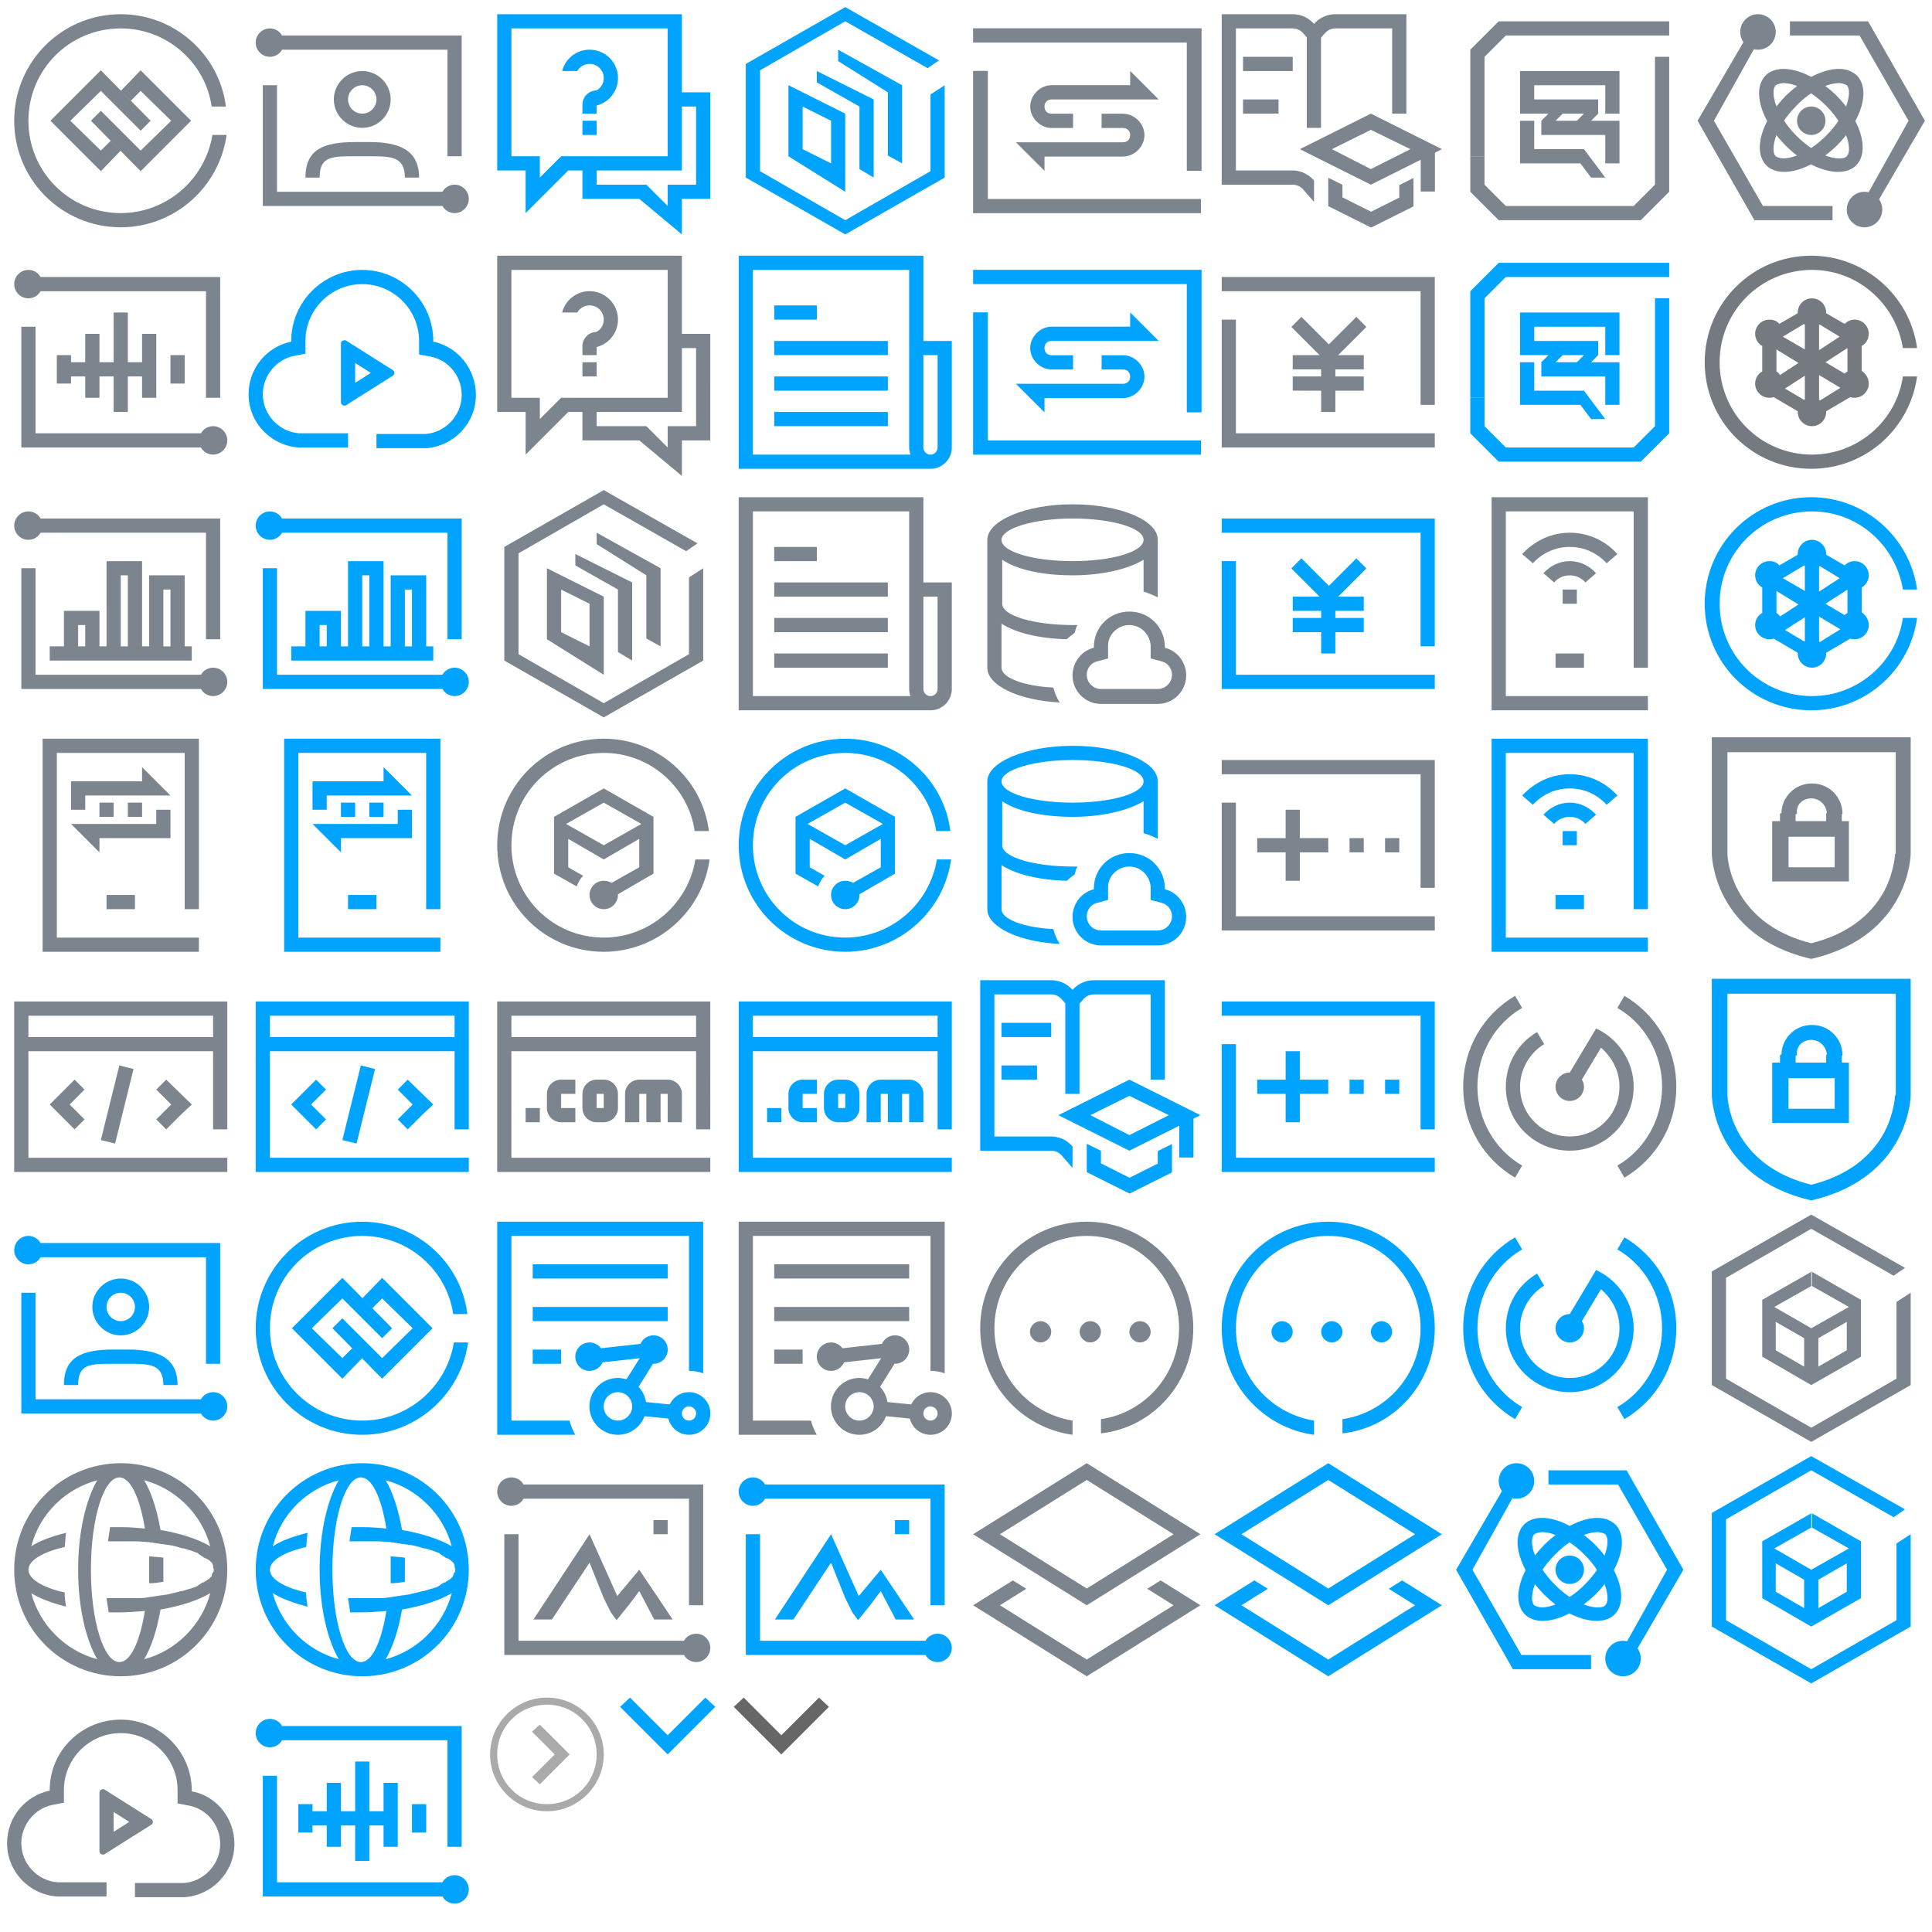 <svg width="272" height="272" viewBox="0 0 272 272" xmlns="http://www.w3.org/2000/svg" xmlns:xlink="http://www.w3.org/1999/xlink"><svg id="ai-m" viewBox="8 -13 34 34" width="34" height="34" x="34"><style>.aast0{fill:none}.aast1{fill:#7c848e}</style><path class="aast0" d="M-279.5-2217.5h-2v-2c0-4.4-3.6-8-8-8s-8 3.6-8 8v2h-2.1v4h.1v8h-.1v4h20v-16h.1zm-4 12h-12v-8h12v8zm0-12h-12 2v-2c0-2.2 1.8-4 4-4s4 1.8 4 4v2h2zm-32-22v30.5s.2 21.6 26 27.5c25.8-5.9 26-27.5 26-27.5v-30.5h-52zm48 30.4s-.1 4.6-2.8 9.7c-3.6 6.9-10.1 11.5-19.2 13.8-21.4-5.4-22-22.7-22-23.4v-26.5h44v26.4z"/><path class="aast1" d="M13.7-6H37V9h2V-8H13.7c-.3-.6-1-1-1.7-1-1.1 0-2 .9-2 2s.9 2 2 2c.7 0 1.4-.4 1.7-1zM17 12h2c0-3 1.7-3 5-3h2c3 0 5 0 5 3h2c0-4-3-5-7-5h-2c-4.4 0-7 1-7 5zM29 1c0-2.2-1.8-4-4-4s-4 1.8-4 4 1.8 4 4 4 4-1.8 4-4zm-6 0c0-1.1.9-2 2-2s2 .9 2 2-.9 2-2 2-2-.9-2-2zm15 12c-.7 0-1.4.4-1.7 1H13V-1h-2v17h25.3c.3.6 1 1 1.7 1 1.1 0 2-.9 2-2s-.9-2-2-2z"/></svg><svg id="ai-m-actived" viewBox="8 -13 34 34" width="34" height="34" y="170"><style>.abst0{fill:none}.abst1{fill:#00a4ff}</style><path class="abst0" d="M-279.5-2217.5h-2v-2c0-4.4-3.6-8-8-8s-8 3.6-8 8v2h-2.1v4h.1v8h-.1v4h20v-16h.1zm-4 12h-12v-8h12v8zm0-12h-12 2v-2c0-2.2 1.8-4 4-4s4 1.8 4 4v2h2zm-32-22v30.5s.2 21.6 26 27.5c25.8-5.9 26-27.5 26-27.5v-30.5h-52zm48 30.4s-.1 4.6-2.8 9.7c-3.6 6.9-10.1 11.5-19.2 13.8-21.4-5.4-22-22.7-22-23.4v-26.5h44v26.4z"/><path class="abst1" d="M17 12h2c0-3 1.7-3 5-3h2c3 0 5 0 5 3h2c0-4-3-5-7-5h-2c-4.4 0-7 1-7 5zM13.7-6H37V9h2V-8H13.7c-.3-.6-1-1-1.7-1-1.1 0-2 .9-2 2s.9 2 2 2c.7 0 1.4-.4 1.7-1zM29 1c0-2.2-1.8-4-4-4s-4 1.8-4 4 1.8 4 4 4 4-1.8 4-4zm-6 0c0-1.1.9-2 2-2s2 .9 2 2-.9 2-2 2-2-.9-2-2zm15 12c-.7 0-1.4.4-1.7 1H13V-1h-2v17h25.3c.3.6 1 1 1.7 1 1.1 0 2-.9 2-2s-.9-2-2-2z"/></svg><svg id="arrow-down" viewBox="-1 -1 16 10" width="16" height="10" x="102" y="238"><style>.acst0{fill-rule:evenodd;clip-rule:evenodd;fill:#666}</style><g id="acXMLID_2_"><g id="acXMLID_22_"><path id="acXMLID_23_" class="acst0" d="M12.3 0L7 5.3 1.7 0 .3 1.3 7 8l6.7-6.7z"/></g></g></svg><svg width="16" height="10" viewBox="-1 -1 16 10" id="arrow-down-#00a4ff" x="86" y="238"><style>.adst0{fill-rule:evenodd;clip-rule:evenodd;fill:#00a4ff}</style><path class="adst0" d="M12.3 0L7 5.3 1.7 0 .3 1.3 7 8l6.7-6.7z"/></svg><svg version="undefined" width="34" height="34" viewBox="-1 -1 34 34" id="ask-#00a4ff" x="68"><defs><style>.cls-1{fill:#00a4ff}.aecls-2{opacity:0}.aecls-3{fill:#00a4ff}.aecls-4{stroke:#979797}.aecls-4,.aecls-5{fill:#00a4ff}.aecls-6{mask:url(#mask)}</style></defs><g class="aecls-2"><path class="aecls-3" d="M0 0h32v32H0z"/><path class="aecls-4" d="M.5.5h31v31H.5z"/></g><path class="aecls-5" d="M1 1v22h4v6l6-6h2v4h8l6 5v-5h4V12h-4V1zm2 2h22v18H10l-3 3v-3H3zm12 20h12v-9h2v11h-4v3l-3-3h-7z"/><path class="aecls-5" d="M17.889 9.041A3.993 3.993 0 0 0 10.142 9h2.136a1.994 1.994 0 1 1 2.922 2.59.938.938 0 0 1-.438.166h-.036A2 2 0 0 0 13 13.741V15h2v-1.142a4 4 0 0 0 2.889-4.817"/><path class="aecls-6 aecls-5" d="M13 18h2v-2h-2v2z"/></svg><svg version="undefined" width="34" height="34" viewBox="-1 -1 34 34" id="ask-#7C848E" x="68" y="34"><defs><style>.cls-1{fill:#7c848e}.afcls-2{opacity:0}.afcls-3{fill:#7c848e}.afcls-4{stroke:#979797}.afcls-4,.afcls-5{fill:#7c848e}.afcls-6{mask:url(#mask)}</style></defs><g class="afcls-2"><path class="afcls-3" d="M0 0h32v32H0z"/><path class="afcls-4" d="M.5.5h31v31H.5z"/></g><path class="afcls-5" d="M1 1v22h4v6l6-6h2v4h8l6 5v-5h4V12h-4V1zm2 2h22v18H10l-3 3v-3H3zm12 20h12v-9h2v11h-4v3l-3-3h-7z"/><path class="afcls-5" d="M17.889 9.041A3.993 3.993 0 0 0 10.142 9h2.136a1.994 1.994 0 1 1 2.922 2.59.938.938 0 0 1-.438.166h-.036A2 2 0 0 0 13 13.741V15h2v-1.142a4 4 0 0 0 2.889-4.817"/><path class="afcls-6 afcls-5" d="M13 18h2v-2h-2v2z"/></svg><svg id="big-data-m" viewBox="-1 -1 34 34" width="34" height="34" y="68"><style>.agst0{fill:none}.agst1{fill-rule:evenodd;clip-rule:evenodd;fill:#7c848e}</style><path class="agst0" d="M-288.5-2205.5h-2v-2c0-4.4-3.6-8-8-8s-8 3.6-8 8v2h-2.1v4h.1v8h-.1v4h20v-16zm-4 12h-12v-8h12v8zm0-12h-12 2v-2c0-2.2 1.8-4 4-4s4 1.8 4 4v2h2zm-32-22v30.5s.2 21.6 26 27.5c25.8-5.9 26-27.5 26-27.5v-30.5h-52zm48 30.4s-.1 4.6-2.8 9.7c-3.6 6.9-10.1 11.5-19.2 13.8-21.4-5.4-22-22.7-22-23.4v-26.5h44v26.4z"/><g id="agXMLID_18_"><g id="agXMLID_94_"><path id="agXMLID_95_" class="agst1" d="M4.7 6H28v15h2V4H4.7c-.3-.6-1-1-1.7-1-1.1 0-2 .9-2 2s.9 2 2 2c.7 0 1.4-.4 1.7-1zM29 25c-.7 0-1.4.4-1.7 1H4V11H2v17h25.3c.3.6 1 1 1.7 1 1.1 0 2-.9 2-2s-.9-2-2-2zm-16-1h13v-2h-1V12h-5v10h-1V10h-5v12h-1v-5H8v5H6v2h7zm9-10h1v8h-1v-8zm-6-2h1v10h-1V12zm-6 10v-3h1v3h-1z"/></g></g></svg><svg id="big-data-m-actived" viewBox="-1 -1 34 34" width="34" height="34" x="34" y="68"><style>.ahst0{fill:none}.ahst1{fill-rule:evenodd;clip-rule:evenodd;fill:#00a4ff}</style><path class="ahst0" d="M-288.5-2205.5h-2v-2c0-4.4-3.6-8-8-8s-8 3.6-8 8v2h-2.1v4h.1v8h-.1v4h20v-16zm-4 12h-12v-8h12v8zm0-12h-12 2v-2c0-2.2 1.8-4 4-4s4 1.8 4 4v2h2zm-32-22v30.5s.2 21.6 26 27.5c25.8-5.9 26-27.5 26-27.5v-30.5h-52zm48 30.4s-.1 4.6-2.8 9.7c-3.6 6.9-10.1 11.5-19.2 13.8-21.4-5.4-22-22.7-22-23.4v-26.5h44v26.4z"/><g id="ahXMLID_18_"><g id="ahXMLID_95_"><path id="ahXMLID_96_" class="ahst1" d="M13 24h13v-2h-1V12h-5v10h-1V10h-5v12h-1v-5H8v5H6v2h7zm9-10h1v8h-1v-8zm-6-2h1v10h-1V12zm-6 10v-3h1v3h-1zM4.7 6H28v15h2V4H4.7c-.3-.6-1-1-1.7-1-1.1 0-2 .9-2 2s.9 2 2 2c.7 0 1.4-.4 1.7-1zM29 25c-.7 0-1.4.4-1.7 1H4V11H2v17h25.3c.3.6 1 1 1.7 1 1.1 0 2-.9 2-2s-.9-2-2-2z"/></g></g></svg><svg id="cdn-m" viewBox="8 -13 34 34" width="34" height="34" x="68" y="68"><style>.aist0{fill:#7c848e}</style><path class="aist0" d="M37 .3v10.8L25 18l-12-6.9V-3.1L25-10l11.6 6.6 1.6-1.1L25-12 11-4v16l14 8 14-8V-1L37 .3zM29 12V1l-8-4v1.6L27 2v8.8l2 1.2zM17 9l8 5V3l-8-4V9zm2-7l4 2v6l-4-2V2zm14 8V-1l-9-5v1.6L31 0v8.9l2 1.1z"/></svg><svg id="cdn-m-actived" viewBox="8 -13 34 34" width="34" height="34" x="102"><style>.ajst0{fill:#00a4ff}</style><path class="ajst0" d="M37 .3v10.8L25 18l-12-6.9V-3.1L25-10l11.6 6.6 1.6-1.1L25-12 11-4v16l14 8 14-8V-1L37 .3zM33 10V-1l-9-5v1.6L31 0v8.9l2 1.1zm-4 2V1l-8-4v1.6L27 2v8.8l2 1.2zM17 9l8 5V3l-8-4V9zm2-7l4 2v6l-4-2V2z"/></svg><svg version="undefined" width="34" height="34" viewBox="-1 -1 34 34" id="column-#00a4ff" x="102" y="34"><defs><style>.cls-1{fill:#00a4ff}.akcls-2{opacity:0}.akcls-3{fill:#00a4ff}.akcls-4{stroke:#979797}.akcls-4,.akcls-5{fill:#00a4ff}.akcls-6{mask:url(#mask)}</style></defs><g class="akcls-2"><path class="akcls-3" d="M0 0h32v32H0z"/><path class="akcls-4" d="M.5.5h31v31H.5z"/></g><path class="akcls-5" d="M29 28a1 1 0 0 1-2 0V15h2zm-4 1H3V3h22v25a2.962 2.962 0 0 0 .184 1zm2-16V1H1v30h27a3 3 0 0 0 3-3V13z"/><path class="akcls-6 akcls-5" d="M6 10h6V8H6v2zM6 15h16v-2H6v2zM6 20h16v-2H6v2zM6 25h16v-2H6v2z"/></svg><svg version="undefined" width="34" height="34" viewBox="-1 -1 34 34" id="column-#7C848E" x="102" y="68"><defs><style>.cls-1{fill:#7c848e}.alcls-2{opacity:0}.alcls-3{fill:#7c848e}.alcls-4{stroke:#979797}.alcls-4,.alcls-5{fill:#7c848e}.alcls-6{mask:url(#mask)}</style></defs><g class="alcls-2"><path class="alcls-3" d="M0 0h32v32H0z"/><path class="alcls-4" d="M.5.5h31v31H.5z"/></g><path class="alcls-5" d="M29 28a1 1 0 0 1-2 0V15h2zm-4 1H3V3h22v25a2.962 2.962 0 0 0 .184 1zm2-16V1H1v30h27a3 3 0 0 0 3-3V13z"/><path class="alcls-6 alcls-5" d="M6 10h6V8H6v2zM6 15h16v-2H6v2zM6 20h16v-2H6v2zM6 25h16v-2H6v2z"/></svg><svg id="communicate-m" viewBox="8 -13 34 34" width="34" height="34" y="102"><style>.amst0{fill:none}.amst1{fill:#7c848e}</style><path class="amst0" d="M-279.5-2217.5h-2v-2c0-4.4-3.6-8-8-8s-8 3.6-8 8v2h-2.1v4h.1v8h-.1v4h20v-16h.1zm-4 12h-12v-8h12v8zm0-12h-12 2v-2c0-2.2 1.8-4 4-4s4 1.8 4 4v2h2zm-32-22v30.5s.2 21.6 26 27.5c25.8-5.9 26-27.5 26-27.5v-30.5h-52zm48 30.4s-.1 4.6-2.8 9.7c-3.6 6.9-10.1 11.5-19.2 13.8-21.4-5.4-22-22.7-22-23.4v-26.5h44v26.4z"/><path class="amst1" d="M27 13v-2h-4v2h4zm9 0v-24H14v30h22v-2H16V-9h18v22h2zM32-1h-2v2H18l4 4V3h10v-4zM22-2v2h2v-2h-2zm4 0v2h2v-2h-2zm2-5v2H18v4h2v-2h12l-4-4z"/></svg><svg id="communicate-m-actived" viewBox="8 -13 34 34" width="34" height="34" x="34" y="102"><style>.anst0{fill:none}.anst1{fill:#00a4ff}</style><path class="anst0" d="M-279.5-2217.5h-2v-2c0-4.4-3.6-8-8-8s-8 3.6-8 8v2h-2.1v4h.1v8h-.1v4h20v-16h.1zm-4 12h-12v-8h12v8zm0-12h-12 2v-2c0-2.2 1.8-4 4-4s4 1.8 4 4v2h2zm-32-22v30.5s.2 21.6 26 27.5c25.8-5.9 26-27.5 26-27.5v-30.5h-52zm48 30.4s-.1 4.6-2.8 9.7c-3.6 6.9-10.1 11.5-19.2 13.8-21.4-5.4-22-22.7-22-23.4v-26.5h44v26.4z"/><path class="anst1" d="M27 13v-2h-4v2h4zm9 0v-24H14v30h22v-2H16V-9h18v22h2zM28-7v2H18v4h2v-2h12l-4-4zm4 6h-2v2H18l4 4V3h10v-4zm-6-1v2h2v-2h-2zm-4 0v2h2v-2h-2z"/></svg><svg id="compute-m" viewBox="-1 -1 34 34" width="34" height="34" x="68" y="102"><style>.aost0{fill-rule:evenodd;clip-rule:evenodd;fill:#7c848e}</style><g id="aoXMLID_34_"><g id="aoXMLID_48_"><path id="aoXMLID_50_" class="aost0" d="M16 29C8.8 29 3 23.2 3 16S8.8 3 16 3c6.5 0 11.9 4.8 12.8 11h2C29.9 6.7 23.6 1 16 1 7.7 1 1 7.7 1 16s6.7 15 15 15c7.6 0 13.9-5.7 14.9-13h-2c-1 6.2-6.4 11-12.9 11zm7-15v-2l-7-4v2l5.3 3-5.3 3v2l5-2.9v4l-3.9 2.2c-.3-.2-.7-.3-1.1-.3-1.1 0-2 .9-2 2s.9 2 2 2 2-.9 2-2v-.1l5-2.9v-6zm-7 4v-2l-5.3-3 5.3-3V8l-7 4v8l3.2 1.8c.2-.6.5-1.1.9-1.5L11 19.1v-4l5 2.9z"/></g></g></svg><svg id="compute-m-actived" viewBox="-1 -1 34 34" width="34" height="34" x="102" y="102"><style>.apst0{fill-rule:evenodd;clip-rule:evenodd;fill:#00a4ff}</style><g id="apXMLID_34_"><g id="apXMLID_48_"><path id="apXMLID_50_" class="apst0" d="M16 29C8.8 29 3 23.2 3 16S8.8 3 16 3c6.5 0 11.9 4.8 12.8 11h2C29.9 6.7 23.6 1 16 1 7.7 1 1 7.7 1 16s6.7 15 15 15c7.6 0 13.9-5.7 14.9-13h-2c-1 6.2-6.4 11-12.9 11zm0-11v-2l-5.3-3 5.3-3V8l-7 4v8l3.2 1.8c.2-.6.5-1.1.9-1.5L11 19.1v-4l5 2.9zm7-4v-2l-7-4v2l5.3 3-5.3 3v2l5-2.9v4l-3.9 2.2c-.3-.2-.7-.3-1.1-.3-1.1 0-2 .9-2 2s.9 2 2 2 2-.9 2-2v-.1l5-2.9v-6z"/></g></g></svg><svg width="34" height="34" viewBox="-1 -1 34 34" id="data-process-m" x="136"><path fill="#7C848E" d="M0 2.984v2.01h30.086v18.059h2.078V2.984H0zM2.078 8.98H0v20.035h32.082v-2H2.078V8.98zm8.978 4.021h15.077L22.111 8.98v2.01H11.056c-1.608 0-3.016 1.407-3.016 3.015s1.408 3.016 3.016 3.016h3.015v-2.01h-3.015c-.603 0-1.005-.403-1.005-1.005s.403-1.005 1.005-1.005zm-1.005 10.052v-2.012h11.057c1.607 0 3.016-1.406 3.016-3.016 0-1.607-1.408-3.014-3.016-3.014h-3.016v2.01h3.016c.602 0 1.004.402 1.004 1.004 0 .604-.402 1.006-1.004 1.006H6.031l4.02 4.022z"/></svg><svg width="34" height="34" viewBox="-1 -1 34 34" id="data-process-m-actived" x="136" y="34"><path fill="#00A4FF" d="M0 2.984v2.01h30.086v18.059h2.078V2.984H0zM2.078 8.98H0v20.035h32.082v-2H2.078V8.98zm8.978 4.021h15.077L22.111 8.98v2.01H11.056c-1.608 0-3.016 1.407-3.016 3.015s1.408 3.016 3.016 3.016h3.015v-2.01h-3.015c-.603 0-1.005-.403-1.005-1.005s.403-1.005 1.005-1.005zm-1.005 10.052v-2.012h11.057c1.607 0 3.016-1.406 3.016-3.016 0-1.607-1.408-3.014-3.016-3.014h-3.016v2.01h3.016c.602 0 1.004.402 1.004 1.004 0 .604-.402 1.006-1.004 1.006H6.031l4.02 4.022z"/></svg><svg id="database-m" viewBox="-1 -1 34 34" width="34" height="34" x="136" y="68"><style>.asst0{fill:#7c848e}</style><g id="asXMLID_2_"><g id="asXMLID_71_"><path id="asXMLID_72_" class="asst0" d="M13.2 21c.3-.3.7-.6 1.1-.9.1-.4.2-.8.4-1.1h-.6c-5.5 0-10-1.3-10-3V9.8c2 1.4 5.7 2.2 9.9 2.2s7.9-.9 10-2.2v4.5c.7.2 1.4.5 2 .8V7c0-2.8-5.4-5-12-5S2 4.3 2 7v18c0 2.5 4.4 4.6 10.2 4.9-.4-.6-.7-1.3-.9-2.1C7.1 27.6 4 26.4 4 25v-6.2c2 1.3 5.3 2.1 9.2 2.2zM14 4c5.5 0 10 1.3 10 3s-4.5 3-10 3S4 8.7 4 7c0-1.6 4.5-3 10-3zm13 18.2v-.1c0-2.8-2.2-5-5-5s-5 2.2-5 5v.1c-1.7.4-3 2-3 3.9 0 2.2 1.8 4 4 4h8c2.2 0 4-1.8 4-4 0-1.9-1.3-3.5-3-3.9zM26 28h-8c-1.1 0-2-.9-2-2 0-.9.6-1.7 1.5-1.9l1.5-.4v-1.8c0-1.6 1.4-2.9 3-2.9s2.9 1.3 3 2.9v1.8l1.5.4c.9.2 1.5 1 1.5 1.9 0 1.1-.9 2-2 2z"/></g></g></svg><svg id="database-m-actived" viewBox="-1 -1 34 34" width="34" height="34" x="136" y="102"><style>.atst0{fill:#00a4ff}</style><g id="atXMLID_2_"><g id="atXMLID_71_"><path id="atXMLID_72_" class="atst0" d="M13.2 21c.3-.3.7-.6 1.1-.9.1-.4.2-.8.4-1.1h-.6c-5.5 0-10-1.3-10-3V9.8c2 1.4 5.7 2.2 9.9 2.2s7.9-.9 10-2.2v4.5c.7.2 1.4.5 2 .8V7c0-2.8-5.4-5-12-5S2 4.3 2 7v18c0 2.5 4.4 4.6 10.2 4.9-.4-.6-.7-1.3-.9-2.1C7.1 27.6 4 26.4 4 25v-6.2c2 1.3 5.3 2.1 9.2 2.2zM14 4c5.5 0 10 1.3 10 3s-4.5 3-10 3S4 8.7 4 7c0-1.6 4.5-3 10-3zm13 18.2v-.1c0-2.8-2.2-5-5-5s-5 2.2-5 5v.1c-1.7.4-3 2-3 3.9 0 2.2 1.8 4 4 4h8c2.2 0 4-1.8 4-4 0-1.9-1.3-3.5-3-3.9zM26 28h-8c-1.1 0-2-.9-2-2 0-.9.6-1.7 1.5-1.9l1.5-.4v-1.8c0-1.6 1.4-2.9 3-2.9s2.9 1.3 3 2.9v1.8l1.5.4c.9.2 1.5 1 1.5 1.9 0 1.1-.9 2-2 2z"/></g></g></svg><svg id="developer-m" viewBox="8 -13 34 34" width="34" height="34" y="136"><style>.aust0{fill:none}.aust1{fill:#7c848e}</style><path class="aust0" d="M-270.5-2229.5h-2v-2c0-4.4-3.6-8-8-8s-8 3.6-8 8v2h-2.1v4h.1v8h-.1v4h20v-16h.1zm-4 12h-12v-8h12v8zm0-12h-12 2v-2c0-2.2 1.8-4 4-4s4 1.8 4 4v2h2zm-32-22v30.5s.2 21.6 26 27.5c25.8-5.9 26-27.5 26-27.5v-30.5h-52zm48 30.4s-.1 4.6-2.8 9.7c-3.6 6.9-10.1 11.5-19.2 13.8-21.4-5.4-22-22.7-22-23.4v-26.5h44v26.4z"/><path class="aust1" d="M40 10V-8H10v24h30v-2H12V-1h26v11h2zM12-3v-3h26v3H12zm12.2 15l2.6-10.5-2-.5-2.6 10.5 2 .5zm-5.7-9L15 6.5l3.5 3.5 1.4-1.4-2.1-2.1 2.1-2.1L18.5 3zm12.9 7l2.1-2.1L35 6.5 31.4 3 30 4.4l2.1 2.1L30 8.6l1.4 1.4z"/></svg><svg id="developer-m-actived" viewBox="8 -13 34 34" width="34" height="34" x="34" y="136"><style>.avst0{fill:none}.avst1{fill:#00a4ff}</style><path class="avst0" d="M-270.5-2229.5h-2v-2c0-4.4-3.6-8-8-8s-8 3.6-8 8v2h-2.1v4h.1v8h-.1v4h20v-16h.1zm-4 12h-12v-8h12v8zm0-12h-12 2v-2c0-2.2 1.8-4 4-4s4 1.8 4 4v2h2zm-32-22v30.5s.2 21.6 26 27.5c25.8-5.9 26-27.5 26-27.5v-30.5h-52zm48 30.4s-.1 4.6-2.8 9.7c-3.6 6.9-10.1 11.5-19.2 13.8-21.4-5.4-22-22.7-22-23.4v-26.5h44v26.4z"/><path class="avst1" d="M40 10V-8H10v24h30v-2H12V-1h26v11h2zM12-3v-3h26v3H12zm12.2 15l2.6-10.5-2-.5-2.6 10.5 2 .5zm-5.7-9L15 6.5l3.5 3.5 1.4-1.4-2.1-2.1 2.1-2.1L18.5 3zm12.9 7l2.1-2.1L35 6.5 31.4 3 30 4.4l2.1 2.1L30 8.6l1.4 1.4z"/></svg><svg id="domain-m" viewBox="-1 -1 34 34" width="34" height="34" x="68" y="136"><style>.awst0{fill:none}.awst1{fill-rule:evenodd;clip-rule:evenodd;fill:#7c848e}</style><path class="awst0" d="M-288.5-2205.5h-2v-2c0-4.4-3.6-8-8-8s-8 3.6-8 8v2h-2.1v4h.1v8h-.1v4h20v-16zm-4 12h-12v-8h12v8zm0-12h-12 2v-2c0-2.2 1.8-4 4-4s4 1.8 4 4v2h2zm-32-22v30.5s.2 21.6 26 27.5c25.8-5.9 26-27.5 26-27.5v-30.5h-52zm48 30.4s-.1 4.6-2.8 9.7c-3.6 6.9-10.1 11.5-19.2 13.8-21.4-5.4-22-22.7-22-23.4v-26.5h44v26.4z"/><g id="awXMLID_26_"><g id="awXMLID_135_"><path id="awXMLID_136_" class="awst1" d="M21 15c-1.1 0-2 .9-2 2v4h2v-6zm6 6v-4c0-1.1-.9-2-2-2h-4v2h1v4h2v-4h1v4h2zm4 1V4H1v24h30v-2H3V11h26v11h2zM3 9V6h26v3H3zm12 8h1v-2h-1c-1.1 0-2 .9-2 2v2c0 1.1.9 2 2 2h1v-2h-1v-2zm3 2v-2c0-1.1-.9-2-2-2v6c1.1 0 2-.9 2-2zm-8-2v-2c-1.1 0-2 .9-2 2v2c0 1.1.9 2 2 2v-4zm2 4v-2h-2v2h2zm-5 0v-2H5v2h2zm5-6h-2v2h2v-2z"/></g></g></svg><svg id="domain-m-actived" viewBox="-1 -1 34 34" width="34" height="34" x="102" y="136"><style>.axst0{fill:none}.axst1{fill-rule:evenodd;clip-rule:evenodd;fill:#00a4ff}</style><path class="axst0" d="M-288.5-2205.5h-2v-2c0-4.4-3.6-8-8-8s-8 3.6-8 8v2h-2.1v4h.1v8h-.1v4h20v-16zm-4 12h-12v-8h12v8zm0-12h-12 2v-2c0-2.2 1.8-4 4-4s4 1.8 4 4v2h2zm-32-22v30.5s.2 21.6 26 27.5c25.8-5.9 26-27.5 26-27.5v-30.5h-52zm48 30.4s-.1 4.6-2.8 9.7c-3.6 6.9-10.1 11.5-19.2 13.8-21.4-5.4-22-22.7-22-23.4v-26.5h44v26.4z"/><g id="axXMLID_26_"><g id="axXMLID_141_"><path id="axXMLID_142_" class="axst1" d="M27 21v-4c0-1.1-.9-2-2-2h-4v2h1v4h2v-4h1v4h2zm-6-6c-1.1 0-2 .9-2 2v4h2v-6zm10 7V4H1v24h30v-2H3V11h26v11h2zM3 9V6h26v3H3zm9 12v-2h-2v2h2zm-5 0v-2H5v2h2zm5-6h-2v2h2v-2zm6 4v-2c0-1.1-.9-2-2-2h-1c-1.1 0-2 .9-2 2v2c0 1.1.9 2 2 2h1c1.1 0 2-.9 2-2zm-3 0v-2h1v2h-1zm-5-2v-2c-1.1 0-2 .9-2 2v2c0 1.1.9 2 2 2v-4z"/></g></g></svg><svg version="undefined" width="34" height="34" viewBox="-1 -1 34 34" id="edu-#00a4ff" x="136" y="136"><path d="M17 1a4 4 0 0 0-3 1.37A4 4 0 0 0 11 1H1v24h10a2 2 0 0 1 1.48.69L14 27.42v-3A4 4 0 0 0 11 23H3V3h8a2 2 0 0 1 1.48.69l.5.57V17h2V4.3l.5-.57A2 2 0 0 1 17 3h8v12h2V1zm-6 6H4v2h7zm-7 8h5v-2H4z" fill="#00a4ff"/><g fill="#00a4ff"><path d="M22 17.28L27.56 20 22 22.81 16.51 20 22 17.28M22 15l-10 5 10 5 10-5-10-5z"/><path d="M29.02 20h2v5.96h-2zM26 25.06v1.76l-3.97 1.99L18 26.79v-1.77l-1.97-.98-.03.02v3.96l6.03 3.02L28 28.06v-4l-2 1z"/></g></svg><svg version="undefined" width="34" height="34" viewBox="-1 -1 34 34" id="edu-#7C848E" x="170"><path d="M17 1a4 4 0 0 0-3 1.37A4 4 0 0 0 11 1H1v24h10a2 2 0 0 1 1.48.69L14 27.42v-3A4 4 0 0 0 11 23H3V3h8a2 2 0 0 1 1.48.69l.5.57V17h2V4.3l.5-.57A2 2 0 0 1 17 3h8v12h2V1zm-6 6H4v2h7zm-7 8h5v-2H4z" fill="#7c848e"/><g fill="#7c848e"><path d="M22 17.28L27.56 20 22 22.81 16.51 20 22 17.28M22 15l-10 5 10 5 10-5-10-5z"/><path d="M29.02 20h2v5.96h-2zM26 25.06v1.76l-3.97 1.99L18 26.79v-1.77l-1.97-.98-.03.02v3.96l6.03 3.02L28 28.06v-4l-2 1z"/></g></svg><svg id="financial-service-m" width="34" height="34" viewBox="-1 -1 34 34" x="170" y="34"><style>.bast0{fill:#7c848e}</style><g id="baXMLID_11_"><g id="baXMLID_58_"><path class="bast0" d="M1 4v2h28v16h2V4z" id="baXMLID_13_"/></g><g id="baXMLID_56_"><path class="bast0" d="M3 10H1v18h30v-2H3z" id="baXMLID_12_"/></g></g><g id="baXMLID_1_"><g id="baXMLID_15_"><g id="baXMLID_18_"><g id="baXMLID_21_"><path id="baXMLID_7_" transform="rotate(45.001 13.9 12.705)" class="bast0" d="M10.522 11.706h6.753v2h-6.753z"/></g><g id="baXMLID_20_"><path id="baXMLID_6_" transform="rotate(45.001 18.274 12.705)" class="bast0" d="M17.274 9.329h2v6.753h-2z"/></g></g></g><g id="baXMLID_14_"><path id="baXMLID_5_" class="bast0" d="M11 15h10v2H11z"/></g><g id="baXMLID_23_"><path id="baXMLID_4_" class="bast0" d="M11 18h10v2H11z"/></g><g id="baXMLID_24_"><path id="baXMLID_3_" class="bast0" d="M15 15h2v8h-2z"/></g></g></svg><svg id="financial-service-m-actived" width="34" height="34" viewBox="-8 8 34 34" x="170" y="68"><style>.bbst0{fill:#00a4ff}</style><g id="bbXMLID_11_"><g id="bbXMLID_58_"><path class="bbst0" d="M-6 13v2h28v16h2V13z" id="bbXMLID_13_"/></g><g id="bbXMLID_56_"><path class="bbst0" d="M-4 19h-2v18h30v-2H-4z" id="bbXMLID_12_"/></g></g><g id="bbXMLID_1_"><g id="bbXMLID_15_"><g id="bbXMLID_18_"><g id="bbXMLID_21_"><path id="bbXMLID_7_" transform="rotate(-134.999 6.898 21.705)" class="bbst0" d="M3.522 20.705h6.753v2H3.522z"/></g><g id="bbXMLID_20_"><path id="bbXMLID_6_" transform="rotate(-134.999 11.274 21.706)" class="bbst0" d="M10.274 18.329h2v6.753h-2z"/></g></g></g><g id="bbXMLID_14_"><path id="bbXMLID_5_" class="bbst0" d="M4 24h10v2H4z"/></g><g id="bbXMLID_23_"><path id="bbXMLID_4_" class="bbst0" d="M4 27h10v2H4z"/></g><g id="bbXMLID_24_"><path id="bbXMLID_3_" class="bbst0" d="M8 24h2v8H8z"/></g></g></svg><svg id="game-m" viewBox="8 -13 34 34" width="34" height="34" x="170" y="102"><style>.bcst0{fill:none}.bcst1{fill:#7c848e}</style><path class="bcst0" d="M-279.5-2217.5h-2v-2c0-4.4-3.6-8-8-8s-8 3.6-8 8v2h-2.1v4h.1v8h-.1v4h20v-16h.1zm-4 12h-12v-8h12v8zm0-12h-12 2v-2c0-2.2 1.8-4 4-4s4 1.8 4 4v2h2zm-32-22v30.5s.2 21.6 26 27.5c25.8-5.9 26-27.5 26-27.5v-30.5h-52zm48 30.4s-.1 4.6-2.8 9.7c-3.6 6.9-10.1 11.5-19.2 13.8-21.4-5.4-22-22.7-22-23.4v-26.5h44v26.4z"/><path class="bcst1" d="M12-2h-2v18h30v-2H12V-2zm-2-6v2h28v16h2V-8H10zm9 7v4h-4v2h4v4h2V5h4V3h-4v-4h-2zm9 4v2h2V3h-2zm5 0v2h2V3h-2z"/></svg><svg id="game-m-actived" viewBox="8 -13 34 34" width="34" height="34" x="170" y="136"><style>.bdst0{fill:none}.bdst1{fill:#00a4ff}</style><path class="bdst0" d="M-279.5-2217.5h-2v-2c0-4.4-3.6-8-8-8s-8 3.6-8 8v2h-2.1v4h.1v8h-.1v4h20v-16h.1zm-4 12h-12v-8h12v8zm0-12h-12 2v-2c0-2.2 1.8-4 4-4s4 1.8 4 4v2h2zm-32-22v30.5s.2 21.6 26 27.5c25.8-5.9 26-27.5 26-27.5v-30.5h-52zm48 30.4s-.1 4.6-2.8 9.7c-3.6 6.9-10.1 11.5-19.2 13.8-21.4-5.4-22-22.7-22-23.4v-26.5h44v26.4z"/><path class="bdst1" d="M12-2h-2v18h30v-2H12V-2zm-2-6v2h28v16h2V-8H10zM28 3v2h2V3h-2zm5 0v2h2V3h-2zM19-1v4h-4v2h4v4h2V5h4V3h-4v-4h-2z"/></svg><svg id="iot-hub-m" width="34" height="34" viewBox="-1 -1 34 34"><style>.best0{fill:#7c848e}</style><g id="beXMLID_36_"><path id="beXMLID_39_" class="best0" d="M16 29C8.8 29 3 23.2 3 16S8.8 3 16 3c6.5 0 11.9 4.8 12.8 11h2C29.9 6.7 23.6 1 16 1 7.7 1 1 7.7 1 16s6.7 15 15 15c7.6 0 13.9-5.7 14.9-13h-2c-1 6.2-6.4 11-12.9 11z"/><path class="best0" d="M13.2 20.2L8.9 16l4.3-4.2 5.6 5.6 1.4-1.4-7-7.1L6.1 16l7.1 7.1 2.8-2.9-1.4-1.4z"/><path class="best0" d="M18.8 11.8l4.3 4.2-4.3 4.2-5.6-5.6-1.4 1.4 7 7.1 7.1-7.1-7.1-7.1-2.8 2.9 1.4 1.4z"/></g></svg><svg id="iot-hub-m-actived" width="34" height="34" viewBox="-1 -1 34 34" x="34" y="170"><style>.bfst0{fill:#00a4ff}</style><g id="bfXMLID_36_"><path id="bfXMLID_39_" class="bfst0" d="M16 29C8.8 29 3 23.2 3 16S8.8 3 16 3c6.5 0 11.9 4.8 12.8 11h2C29.9 6.7 23.6 1 16 1 7.7 1 1 7.7 1 16s6.7 15 15 15c7.6 0 13.9-5.7 14.9-13h-2c-1 6.2-6.4 11-12.9 11z"/><path class="bfst0" d="M13.2 20.2L8.9 16l4.3-4.2 5.6 5.6 1.4-1.4-7-7.1L6.1 16l7.1 7.1 2.8-2.9-1.4-1.4z"/><path class="bfst0" d="M18.8 11.8l4.3 4.2-4.3 4.2-5.6-5.6-1.4 1.4 7 7.1 7.1-7.1-7.1-7.1-2.8 2.9 1.4 1.4z"/></g></svg><svg version="undefined" width="34" height="34" viewBox="-1 -1 34 34" id="lab-#00a4ff" x="68" y="170"><defs><style>.bgcls-1{opacity:0}.bgcls-2{fill:#00a4ff}.bgcls-3{stroke:#979797}.bgcls-3,.bgcls-4{fill:#00a4ff}</style></defs><g class="bgcls-1"><path class="bgcls-2" d="M0 0h32v32H0z"/><path class="bgcls-3" d="M.5.5h31v31H.5z"/></g><path class="bgcls-4" d="M6 9h19V7H6v2zm0 6h19v-2H6v2zm0 6h4v-2H6v2zm22 8a1 1 0 0 1 0-2 .81.81 0 0 1 .1.02.986.986 0 0 1 .635.311c.02.022.03.049.048.072A.878.878 0 0 1 29 28a1 1 0 0 1-1 1zm-8.382-.833a1.959 1.959 0 0 1-.291.319c-.02.018-.041.034-.063.052a2.025 2.025 0 0 1-.287.2l-.1.056a1.924 1.924 0 0 1-.307.117c-.04.012-.077.027-.117.037A2.032 2.032 0 0 1 18 29a2 2 0 1 1 1.761-2.93l.047.086a1.964 1.964 0 0 1-.19 2.011zM28 25a2.994 2.994 0 0 0-2.706 1.724l-3.356-.335a3.966 3.966 0 0 0-1.038-2.136l2.038-3.26c.022 0 .043.007.066.007a2 2 0 1 0-1.83-2.8l-5.566.618a2 2 0 1 0 .222 1.982l5.227-.581-1.863 2.981A3.934 3.934 0 0 0 18 23a4 4 0 1 0 3.741 5.379l3.354.336A3 3 0 1 0 28 25z"/><path class="bgcls-4" d="M3 29V3h25v19a5.971 5.971 0 0 1 2 .349V1H1v30h11a7.921 7.921 0 0 1-.817-2z"/></svg><svg version="undefined" width="34" height="34" viewBox="-1 -1 34 34" id="lab-#7C848E" x="102" y="170"><defs><style>.bhcls-1{opacity:0}.bhcls-2{fill:#7c848e}.bhcls-3{stroke:#979797}.bhcls-3,.bhcls-4{fill:#7c848e}</style></defs><g class="bhcls-1"><path class="bhcls-2" d="M0 0h32v32H0z"/><path class="bhcls-3" d="M.5.5h31v31H.5z"/></g><path class="bhcls-4" d="M6 9h19V7H6v2zm0 6h19v-2H6v2zm0 6h4v-2H6v2zm22 8a1 1 0 0 1 0-2 .81.81 0 0 1 .1.02.986.986 0 0 1 .635.311c.02.022.03.049.048.072A.878.878 0 0 1 29 28a1 1 0 0 1-1 1zm-8.382-.833a1.959 1.959 0 0 1-.291.319c-.02.018-.041.034-.063.052a2.025 2.025 0 0 1-.287.2l-.1.056a1.924 1.924 0 0 1-.307.117c-.04.012-.077.027-.117.037A2.032 2.032 0 0 1 18 29a2 2 0 1 1 1.761-2.93l.047.086a1.964 1.964 0 0 1-.19 2.011zM28 25a2.994 2.994 0 0 0-2.706 1.724l-3.356-.335a3.966 3.966 0 0 0-1.038-2.136l2.038-3.26c.022 0 .043.007.066.007a2 2 0 1 0-1.83-2.8l-5.566.618a2 2 0 1 0 .222 1.982l5.227-.581-1.863 2.981A3.934 3.934 0 0 0 18 23a4 4 0 1 0 3.741 5.379l3.354.336A3 3 0 1 0 28 25z"/><path class="bhcls-4" d="M3 29V3h25v19a5.971 5.971 0 0 1 2 .349V1H1v30h11a7.921 7.921 0 0 1-.817-2z"/></svg><svg id="manage-m" viewBox="8 -13 34 34" width="34" height="34" x="136" y="170"><style>.bist0{fill:#7c848e}</style><path class="bist0" d="M25-11c-8.3 0-15 6.7-15 15 0 7.7 5.7 14 13 15v-2c-6.2-1-11-6.4-11-13 0-7.2 5.8-13 13-13S38-3.2 38 4c0 6.5-4.8 11.9-11 12.8v2C34.3 18 40 11.7 40 4c0-8.3-6.7-15-15-15zM17 4.5c0 .8.7 1.5 1.5 1.5S20 5.3 20 4.5 19.3 3 18.5 3 17 3.7 17 4.5zM25.5 3c-.8 0-1.5.7-1.5 1.5S24.7 6 25.5 6 27 5.3 27 4.5 26.3 3 25.5 3zM34 4.5c0-.8-.7-1.5-1.5-1.5S31 3.7 31 4.5 31.7 6 32.5 6 34 5.3 34 4.5z"/></svg><svg id="manage-m-actived" viewBox="8 -13 34 34" width="34" height="34" x="170" y="170"><style>.bjst0{fill:#00a4ff}</style><path class="bjst0" d="M25-11c-8.3 0-15 6.7-15 15 0 7.7 5.7 14 13 15v-2c-6.2-1-11-6.4-11-13 0-7.2 5.8-13 13-13S38-3.2 38 4c0 6.5-4.8 11.9-11 12.8v2C34.3 18 40 11.7 40 4c0-8.3-6.7-15-15-15zM17 4.5c0 .8.7 1.5 1.5 1.5S20 5.3 20 4.5 19.3 3 18.5 3 17 3.7 17 4.5zM25.5 3c-.8 0-1.5.7-1.5 1.5S24.7 6 25.5 6 27 5.3 27 4.5 26.3 3 25.5 3zM34 4.5c0-.8-.7-1.5-1.5-1.5S31 3.7 31 4.5 31.7 6 32.5 6 34 5.3 34 4.5z"/></svg><svg id="middleware-m" width="34" height="34" viewBox="266 51 34 34" x="204"><style>.st0{opacity:.2;fill:#fff}.st1{enable-background:new}.st2{fill:#0085f6}.st3{fill:url(#SVGID_1_)}.st4{fill:url(#SVGID_2_)}.st5{fill:url(#SVGID_3_)}.st6{fill:#00a4ff}.bkst7{fill:#7c848e}.st8{fill-rule:evenodd;clip-rule:evenodd;fill:#00a4ff}.st9{fill:#2274e5}.st10{fill:url(#SVGID_4_)}</style><path class="bkst7" d="M269 58v15h2V59l3-3h23v-2h-24l-4 4z"/><path class="bkst7" d="M297 59h-2v18l-3 3h-18l-3-3v-4h-2v5l4 4h20l4-4z"/><path class="bkst7" d="M290 67v-6h-14v6h4l-1 1v2h9v4h2v-6h-4l1-1v-2h-9v-2h10v4h2zm-8 0h3l-1 1h-3l1-1z"/><path class="bkst7" d="M276 68v6h8.5l1.5 2h2l-3-4h-7v-4z"/></svg><svg id="middleware-m-actived" width="34" height="34" viewBox="266 51 34 34" x="204" y="34"><style>.st0{opacity:.2;fill:#fff}.st1{enable-background:new}.st2{fill:#0085f6}.st3{fill:url(#SVGID_1_)}.st4{fill:url(#SVGID_2_)}.st5{fill:url(#SVGID_3_)}.blst7,.st6,.st8{fill:#00a4ff}.st8{fill-rule:evenodd;clip-rule:evenodd}.st9{fill:#2274e5}.st10{fill:url(#SVGID_4_)}</style><path class="blst7" d="M269 58v15h2V59l3-3h23v-2h-24l-4 4z"/><path class="blst7" d="M297 59h-2v18l-3 3h-18l-3-3v-4h-2v5l4 4h20l4-4z"/><path class="blst7" d="M290 67v-6h-14v6h4l-1 1v2h9v4h2v-6h-4l1-1v-2h-9v-2h10v4h2zm-8 0h3l-1 1h-3l1-1z"/><path class="blst7" d="M276 68v6h8.5l1.5 2h2l-3-4h-7v-4z"/></svg><svg id="mobile-m" viewBox="-1 -1 34 34" width="34" height="34" x="204" y="68"><style>.bmst0{fill:none}.bmst1{fill-rule:evenodd;clip-rule:evenodd;fill:#7c848e}</style><path class="bmst0" d="M-288.5-2205.5h-2v-2c0-4.4-3.6-8-8-8s-8 3.6-8 8v2h-2.1v4h.1v8h-.1v4h20v-16zm-4 12h-12v-8h12v8zm0-12h-12 2v-2c0-2.2 1.8-4 4-4s4 1.8 4 4v2h2zm-32-22v30.5s.2 21.6 26 27.5c25.8-5.9 26-27.5 26-27.5v-30.5h-52zm48 30.4s-.1 4.6-2.8 9.7c-3.6 6.9-10.1 11.5-19.2 13.8-21.4-5.4-22-22.7-22-23.4v-26.5h44v26.4z"/><g id="bmXMLID_9_"><g id="bmXMLID_61_"><path id="bmXMLID_62_" class="bmst1" d="M14 25h4v-2h-4v2zm13 0V1H5v30h22v-2H7V3h18v22h2zm-5.8-14.7L22.7 9c-1.6-1.8-4-3-6.7-3s-5 1.2-6.7 3l1.5 1.3C12.1 8.9 13.9 8 16 8s3.9.9 5.2 2.3zM15 14v2h2v-2h-2zm4.7-2.3c-.9-1-2.2-1.7-3.7-1.7s-2.8.7-3.7 1.7l1.5 1.3c.5-.6 1.3-1 2.2-1 .9 0 1.7.4 2.2 1l1.5-1.3z"/></g></g></svg><svg id="mobile-m-actived" viewBox="-1 -1 34 34" width="34" height="34" x="204" y="102"><style>.bnst0{fill:none}.bnst1{fill-rule:evenodd;clip-rule:evenodd;fill:#00a4ff}</style><path class="bnst0" d="M-288.5-2205.5h-2v-2c0-4.4-3.6-8-8-8s-8 3.6-8 8v2h-2.1v4h.1v8h-.1v4h20v-16zm-4 12h-12v-8h12v8zm0-12h-12 2v-2c0-2.2 1.8-4 4-4s4 1.8 4 4v2h2zm-32-22v30.5s.2 21.6 26 27.5c25.8-5.9 26-27.5 26-27.5v-30.5h-52zm48 30.4s-.1 4.6-2.8 9.7c-3.6 6.9-10.1 11.5-19.2 13.8-21.4-5.4-22-22.7-22-23.4v-26.5h44v26.4z"/><g id="bnXMLID_9_"><g id="bnXMLID_62_"><path id="bnXMLID_63_" class="bnst1" d="M14 25h4v-2h-4v2zm13 0V1H5v30h22v-2H7V3h18v22h2zm-5.8-14.7L22.7 9c-1.6-1.8-4-3-6.7-3s-5 1.2-6.7 3l1.5 1.3C12.1 8.9 13.9 8 16 8s3.9.9 5.2 2.3zM15 14v2h2v-2h-2zm4.7-2.3c-.9-1-2.2-1.7-3.7-1.7s-2.8.7-3.7 1.7l1.5 1.3c.5-.6 1.3-1 2.2-1 .9 0 1.7.4 2.2 1l1.5-1.3z"/></g></g></svg><svg id="monitor-m" viewBox="-1 -1 34 34" width="34" height="34" x="204" y="136"><style>.bost0{fill:none}.bost1{fill:#7c848e}</style><path class="bost0" d="M-288.5-2205.5h-2v-2c0-4.4-3.6-8-8-8s-8 3.6-8 8v2h-2.1v4h.1v8h-.1v4h20v-16zm-4 12h-12v-8h12v8zm0-12h-12 2v-2c0-2.2 1.8-4 4-4s4 1.8 4 4v2h2zm-32-22v30.5s.2 21.6 26 27.5c25.8-5.9 26-27.5 26-27.5v-30.5h-52zm48 30.4s-.1 4.6-2.8 9.7c-3.6 6.9-10.1 11.5-19.2 13.8-21.4-5.4-22-22.7-22-23.4v-26.5h44v26.4z"/><g id="boXMLID_10_"><g id="boXMLID_56_"><path id="boXMLID_58_" class="bost1" d="M3 16c0-4.7 2.5-8.9 6.3-11.1l-1-1.7C3.9 5.8 1 10.5 1 16c0 5.5 2.9 10.2 7.3 12.8l1-1.7C5.5 24.9 3 20.7 3 16zM16 1h-.4.8-.4zm7.7 2.2l-1 1.7C26.5 7.1 29 11.3 29 16c0 4.7-2.5 8.9-6.3 11.1l1 1.7C28.1 26.2 31 21.5 31 16c0-5.5-2.9-10.2-7.3-12.8zm-4 4.6l-1 1.7L16 14c-1.1 0-2 .9-2 2s.9 2 2 2 2-.9 2-2c0-.4-.1-.7-.3-1l2.7-4.5C22 11.9 23 13.8 23 16c0 3.9-3.1 7-7 7s-7-3.1-7-7c0-2.5 1.4-4.8 3.4-6l-1-1.7C8.7 9.9 7 12.7 7 16c0 5 4 9 9 9s9-4 9-9c0-3.6-2.2-6.8-5.3-8.2z"/></g></g></svg><svg id="monitor-m-actived" viewBox="-1 -1 34 34" width="34" height="34" x="204" y="170"><style>.bpst0{fill:none}.bpst1{fill:#00a4ff}</style><path class="bpst0" d="M-288.5-2205.5h-2v-2c0-4.4-3.6-8-8-8s-8 3.6-8 8v2h-2.1v4h.1v8h-.1v4h20v-16zm-4 12h-12v-8h12v8zm0-12h-12 2v-2c0-2.2 1.8-4 4-4s4 1.8 4 4v2h2zm-32-22v30.5s.2 21.6 26 27.5c25.8-5.9 26-27.5 26-27.5v-30.5h-52zm48 30.4s-.1 4.6-2.8 9.7c-3.6 6.9-10.1 11.5-19.2 13.8-21.4-5.4-22-22.7-22-23.4v-26.5h44v26.4z"/><g id="bpXMLID_10_"><g id="bpXMLID_58_"><path id="bpXMLID_59_" class="bpst1" d="M16 1h-.4.8-.4zM3 16c0-4.7 2.5-8.9 6.3-11.1l-1-1.7C3.9 5.8 1 10.5 1 16c0 5.5 2.9 10.2 7.3 12.8l1-1.7C5.5 24.9 3 20.7 3 16zM23.7 3.2l-1 1.7C26.5 7.1 29 11.3 29 16c0 4.7-2.5 8.9-6.3 11.1l1 1.7C28.1 26.2 31 21.5 31 16c0-5.5-2.9-10.2-7.3-12.8zm-4 4.6l-1 1.7L16 14c-1.1 0-2 .9-2 2s.9 2 2 2 2-.9 2-2c0-.4-.1-.7-.3-1l2.7-4.5C22 11.9 23 13.8 23 16c0 3.9-3.1 7-7 7s-7-3.1-7-7c0-2.5 1.4-4.8 3.4-6l-1-1.7C8.7 9.9 7 12.7 7 16c0 5 4 9 9 9s9-4 9-9c0-3.6-2.2-6.8-5.3-8.2z"/></g></g></svg><svg id="network-m" viewBox="-1 -1 34 34" width="34" height="34" y="204"><style>.bqst0{fill-rule:evenodd;clip-rule:evenodd;fill:#7c848e}</style><g id="bqXMLID_9_"><g id="bqXMLID_71_"><path id="bqXMLID_72_" class="bqst0" d="M16 1C7.7 1 1 7.7 1 16s6.7 15 15 15 15-6.7 15-15S24.3 1 16 1zm12.6 11.7c-1.7-1-4.1-1.8-7-2.3-.5-2.9-1.3-5.3-2.3-7 4.5 1.2 8.1 4.8 9.3 9.3zM3.4 19.3c1.3.8 3 1.4 4.9 1.9-.1-.6-.2-1.3-.2-2C5 18.5 3 17.3 3 16c0-1.3 2-2.5 5.1-3.2.1-.7.1-1.3.2-2-2 .5-3.7 1.1-4.9 1.9 1.2-4.6 4.8-8.1 9.3-9.3C11.1 6.1 10 10.7 10 16s1.1 9.9 2.7 12.6c-4.5-1.2-8.1-4.8-9.3-9.3zm15.9 9.3c1-1.7 1.8-4.1 2.3-7 2.9-.5 5.3-1.3 7-2.3-1.2 4.5-4.8 8.1-9.3 9.3zm9.6-12.1c0 .1-.1.2-.1.3v.1l-.3.3-.1.1c-.1.1-.2.1-.3.2-.1 0-.1.1-.2.1-.1.1-.2.2-.4.2-.1.1-.2.1-.3.2-.1.1-.2.1-.3.2-.1.1-.2.1-.3.2-.1 0-.2.1-.3.1-.3.1-.6.2-1 .3-.2.1-.4.1-.6.2h-.2c-.6.2-1.3.3-2 .5-.3 0-.5.1-.8.1-.6.1-1.3.2-2 .3-.5.1-1.1.1-1.7.1h-4c.1.7.2 1.4.3 2h1.5c1.2 0 2.4-.1 3.6-.2-.7 4.3-2 7.2-3.6 7.2-2.2 0-4-5.8-4-13s1.8-13 4-13c1.6 0 2.9 2.9 3.6 7.2-1-.1-2.2-.2-3.4-.2h-1.5c-.1.6-.2 1.3-.3 2h4c.6 0 1.1.1 1.7.1.7.1 1.4.2 2 .3.3 0 .5.1.8.1.7.1 1.4.3 2 .5h.2c.6.2 1.1.3 1.5.5.1 0 .2.1.3.1.1 0 .2.1.3.2.1.1.2.1.3.2.1.1.2.1.3.2.1.1.3.2.4.2.1 0 .1.1.2.1.1.1.2.1.3.2l.1.1.3.3v.1c.1.1.1.2.1.3v.1c0 .1.1.2.1.4 0 .1 0 .2-.1.4-.1 0-.1 0-.1.1zM20 14.1v3.8c.7 0 1.4-.1 2-.2v-3.4c-.7-.1-1.3-.1-2-.2z"/></g></g></svg><svg id="network-m-actived" viewBox="-1 -1 34 34" width="34" height="34" x="34" y="204"><style>.brst0{fill-rule:evenodd;clip-rule:evenodd;fill:#00a4ff}</style><g id="brXMLID_9_"><g id="brXMLID_72_"><path id="brXMLID_73_" class="brst0" d="M20 14.1v3.8c.7 0 1.4-.1 2-.2v-3.4c-.7-.1-1.3-.1-2-.2zM16 1C7.7 1 1 7.7 1 16s6.7 15 15 15 15-6.7 15-15S24.3 1 16 1zm12.6 11.7c-1.7-1-4.1-1.8-7-2.3-.5-2.9-1.3-5.3-2.3-7 4.5 1.2 8.1 4.8 9.3 9.3zM3.4 19.3c1.3.8 3 1.4 4.9 1.9-.1-.6-.2-1.3-.2-2C5 18.5 3 17.3 3 16c0-1.3 2-2.5 5.1-3.2.1-.7.1-1.3.2-2-2 .5-3.7 1.1-4.9 1.9 1.2-4.6 4.8-8.1 9.3-9.3C11.1 6.1 10 10.7 10 16s1.1 9.9 2.7 12.6c-4.5-1.2-8.1-4.8-9.3-9.3zm15.9 9.3c1-1.7 1.8-4.1 2.3-7 2.9-.5 5.3-1.3 7-2.3-1.2 4.5-4.8 8.1-9.3 9.3zm9.6-12.1c0 .1-.1.2-.1.3v.1l-.3.3-.1.1c-.1.1-.2.1-.3.2-.1 0-.1.1-.2.1-.1.1-.2.2-.4.2-.1.1-.2.1-.3.2-.1.1-.2.1-.3.2-.1.1-.2.1-.3.2-.1 0-.2.1-.3.1-.3.1-.6.2-1 .3-.2.1-.4.1-.6.2h-.2c-.6.2-1.3.3-2 .5-.3 0-.5.1-.8.1-.6.1-1.3.2-2 .3-.5.1-1.1.1-1.7.1h-4c.1.7.2 1.4.3 2h1.5c1.2 0 2.4-.1 3.6-.2-.7 4.3-2 7.2-3.6 7.2-2.2 0-4-5.8-4-13s1.8-13 4-13c1.6 0 2.9 2.9 3.6 7.2-1-.1-2.2-.2-3.4-.2h-1.5c-.1.6-.2 1.3-.3 2h4c.6 0 1.1.1 1.7.1.7.1 1.4.2 2 .3.3 0 .5.1.8.1.7.1 1.4.3 2 .5h.2c.6.2 1.1.3 1.5.5.1 0 .2.1.3.1.1 0 .2.1.3.2.1.1.2.1.3.2.1.1.2.1.3.2.1.1.3.2.4.2.1 0 .1.1.2.1.1.1.2.1.3.2l.1.1.3.3v.1c.1.1.1.2.1.3v.1c0 .1.1.2.1.4 0 .1 0 .2-.1.4-.1 0-.1 0-.1.1z"/></g></g></svg><svg id="pic-service-m" viewBox="8 -13 34 34" width="34" height="34" x="68" y="204"><style>.bsst0{fill:none}.bsst1{fill:#7c848e}</style><path class="bsst0" d="M-270.5-2229.5h-2v-2c0-4.4-3.6-8-8-8s-8 3.6-8 8v2h-2.1v4h.1v8h-.1v4h20v-16h.1zm-4 12h-12v-8h12v8zm0-12h-12 2v-2c0-2.2 1.8-4 4-4s4 1.8 4 4v2h2zm-32-22v30.5s.2 21.6 26 27.5c25.8-5.9 26-27.5 26-27.5v-30.5h-52zm48 30.4s-.1 4.6-2.8 9.7c-3.6 6.9-10.1 11.5-19.2 13.8-21.4-5.4-22-22.7-22-23.4v-26.5h44v26.4z"/><path class="bsst1" d="M38 13c-.7 0-1.4.4-1.7 1H13V-1h-2v17h25.3c.3.6 1 1 1.7 1 1.1 0 2-.9 2-2s-.9-2-2-2zM13.7-6H37V9h2V-8H13.7c-.3-.6-1-1-1.7-1-1.1 0-2 .9-2 2s.9 2 2 2c.7 0 1.4-.4 1.7-1zM32-3v2h2v-2h-2zM26.9 7.7L23-1l-7.9 12h2.6L23 3l2 5 1 2 .8 1.1L28.5 9 30 7l2.1 4h2.6L30 4l-3.1 3.7z"/></svg><svg id="pic-service-m-actived" viewBox="8 -13 34 34" width="34" height="34" x="102" y="204"><style>.btst0{fill:none}.btst1{fill:#00a4ff}</style><path class="btst0" d="M-270.5-2229.5h-2v-2c0-4.4-3.6-8-8-8s-8 3.6-8 8v2h-2.1v4h.1v8h-.1v4h20v-16h.1zm-4 12h-12v-8h12v8zm0-12h-12 2v-2c0-2.2 1.8-4 4-4s4 1.8 4 4v2h2zm-32-22v30.5s.2 21.6 26 27.5c25.8-5.9 26-27.5 26-27.5v-30.5h-52zm48 30.4s-.1 4.6-2.8 9.7c-3.6 6.9-10.1 11.5-19.2 13.8-21.4-5.4-22-22.7-22-23.4v-26.5h44v26.4z"/><path class="btst1" d="M13.7-6H37V9h2V-8H13.7c-.3-.6-1-1-1.7-1-1.1 0-2 .9-2 2s.9 2 2 2c.7 0 1.4-.4 1.7-1zM38 13c-.7 0-1.4.4-1.7 1H13V-1h-2v17h25.3c.3.6 1 1 1.7 1 1.1 0 2-.9 2-2s-.9-2-2-2zM26.9 7.7L23-1l-7.9 12h2.6L23 3l2 5 1 2 .8 1.1L28.5 9 30 7l2.1 4h2.6L30 4l-3.1 3.7zM32-3v2h2v-2h-2z"/></svg><svg data-name="图层 1" width="34" height="34" viewBox="-1 -1 34 34" id="qidian-m" x="136" y="204"><title>画板 1</title><g data-name="ic enterprise-application normal 32" fill="#7c848e"><path d="M26.4 17.5L32 21 16 31 0 21l5.6-3.5 1.887 1.179L3.774 21 16 28.642 28.226 21l-3.713-2.321z"/><path d="M28.226 11L16 3.358 3.774 11 16 18.642zM16 1l16 10-16 10L0 11z"/></g></svg><svg width="34" height="34" viewBox="-1 -1 34 34" id="qidian-m-actived" x="170" y="204"><title>ic_enterprise application_hover_32</title><g fill="#00A4FF"><path d="M26.4 17.5L32 21 16 31 0 21l5.6-3.5 1.887 1.18L3.774 21 16 28.642 28.226 21l-3.713-2.32L26.4 17.5z"/><path d="M28.226 11L16 3.358 3.774 11 16 18.642 28.226 11zM16 1l16 10-16 10L0 11 16 1z"/></g></svg><svg width="34" height="34" viewBox="266 944 34 34" id="quanta-m-#00a4ff" x="204" y="204"><style>.st0,.st1{opacity:.2;fill:#00a4ff}.st2{enable-background:new}.st3,.st4,.st5,.st6,.st7{fill:#00a4ff}.st8{fill-rule:evenodd;clip-rule:evenodd}.st10,.st11,.st8,.st9{fill:#00a4ff}.st12,.st13{fill-rule:evenodd;clip-rule:evenodd}.st12,.st13,.st14,.st15,.st16,.st17,.st18,.st19,.st20,.st21,.st22,.st23,.st24,.st25,.st26,.st27,.st28,.st29,.st30,.st31,.st32,.st33,.st34,.st35,.st36,.st37,.st38,.st39,.st40,.st41{fill:#00a4ff}.st42,.st43,.st44{fill-rule:evenodd;clip-rule:evenodd;fill:#00a4ff}.st45,.st46,.st47,.st48{fill:#00a4ff}.st49,.st50,.st51{fill-rule:evenodd;clip-rule:evenodd;fill:#00a4ff}.st52,.st53,.st54,.st55{fill:#00a4ff}.st56{fill-rule:evenodd;clip-rule:evenodd}.st56,.st57{fill:#00a4ff}.st58,.st59{fill-rule:evenodd;clip-rule:evenodd}.st58,.st59,.st60,.st61,.st62,.st63{fill:#00a4ff}.st64{fill-rule:evenodd;clip-rule:evenodd}.st64,.st65{fill:#00a4ff}.st66{fill-rule:evenodd;clip-rule:evenodd}.st66,.st67{fill:#00a4ff}.bwst68{fill-rule:evenodd;clip-rule:evenodd}.bwst68,.bwst69,.st70,.st71{fill:#00a4ff}.st70,.st71{fill-rule:evenodd;clip-rule:evenodd}</style><circle class="bwst68" cx="275.5" cy="948.5" r="2.5"/><circle class="bwst68" cx="290.5" cy="973.5" r="2.5"/><path class="bwst69" d="M280 949h9.8l6.9 12-6.7 12c.6.2 1.5-.5 2 0l7-12-8-14h-11v2zm6 24h-9.8l-6.9-12 6.7-12c-.6-.2-1.5.5-2 0l-7 12 8 14h11v-2z"/><path class="bwst69" d="M279.1 955.7c1.3 0 3.6.8 6 3.2 1.4 1.4 2.5 3.1 3 4.7.3 1.1.3 2-.1 2.4-.3.3-.7.3-1.1.3-1.3 0-3.6-.8-6-3.2-1.4-1.4-2.5-3.1-3-4.7-.3-1.1-.3-2 .1-2.4.3-.2.8-.3 1.1-.3m0-2c-1 0-1.9.3-2.5.9-2 2-.7 6.4 2.8 9.9 2.4 2.4 5.2 3.7 7.4 3.7 1 0 1.9-.3 2.5-.9 2-2 .7-6.4-2.8-9.9-2.4-2.3-5.2-3.7-7.4-3.7z"/><path class="bwst69" d="M286.9 955.7c.3 0 .8.1 1.1.3.4.4.4 1.3.1 2.4-.4 1.5-1.5 3.2-3 4.7-2.3 2.3-4.7 3.2-6 3.2-.3 0-.8-.1-1.1-.3-.4-.4-.4-1.3-.1-2.4.4-1.5 1.5-3.2 3-4.7 2.3-2.4 4.7-3.2 6-3.2m0-2c-2.2 0-5 1.4-7.4 3.7-3.5 3.5-4.8 7.9-2.8 9.9.6.6 1.5.9 2.5.9 2.2 0 5-1.4 7.4-3.7 3.5-3.5 4.8-7.9 2.8-9.9-.7-.6-1.5-.9-2.5-.9z"/><circle class="bwst69" cx="283" cy="961" r="2"/></svg><svg width="34" height="34" viewBox="266 944 34 34" id="quanta-m-#7C848E" x="238"><style>.st0,.st1{opacity:.2;fill:#7c848e}.st2{enable-background:new}.st3,.st4,.st5,.st6,.st7{fill:#7c848e}.st8{fill-rule:evenodd;clip-rule:evenodd}.st10,.st11,.st8,.st9{fill:#7c848e}.st12,.st13{fill-rule:evenodd;clip-rule:evenodd}.st12,.st13,.st14,.st15,.st16,.st17,.st18,.st19,.st20,.st21,.st22,.st23,.st24,.st25,.st26,.st27,.st28,.st29,.st30,.st31,.st32,.st33,.st34,.st35,.st36,.st37,.st38,.st39,.st40,.st41{fill:#7c848e}.st42,.st43,.st44{fill-rule:evenodd;clip-rule:evenodd;fill:#7c848e}.st45,.st46,.st47,.st48{fill:#7c848e}.st49,.st50,.st51{fill-rule:evenodd;clip-rule:evenodd;fill:#7c848e}.st52,.st53,.st54,.st55{fill:#7c848e}.st56{fill-rule:evenodd;clip-rule:evenodd}.st56,.st57{fill:#7c848e}.st58,.st59{fill-rule:evenodd;clip-rule:evenodd}.st58,.st59,.st60,.st61,.st62,.st63{fill:#7c848e}.st64{fill-rule:evenodd;clip-rule:evenodd}.st64,.st65{fill:#7c848e}.st66{fill-rule:evenodd;clip-rule:evenodd}.st66,.st67{fill:#7c848e}.bxst68{fill-rule:evenodd;clip-rule:evenodd}.bxst68,.bxst69,.st70,.st71{fill:#7c848e}.st70,.st71{fill-rule:evenodd;clip-rule:evenodd}</style><circle class="bxst68" cx="275.5" cy="948.5" r="2.5"/><circle class="bxst68" cx="290.5" cy="973.5" r="2.5"/><path class="bxst69" d="M280 949h9.8l6.9 12-6.7 12c.6.2 1.5-.5 2 0l7-12-8-14h-11v2zm6 24h-9.8l-6.9-12 6.7-12c-.6-.2-1.5.5-2 0l-7 12 8 14h11v-2z"/><path class="bxst69" d="M279.1 955.7c1.3 0 3.6.8 6 3.2 1.4 1.4 2.5 3.1 3 4.7.3 1.1.3 2-.1 2.4-.3.3-.7.3-1.1.3-1.3 0-3.6-.8-6-3.2-1.4-1.4-2.5-3.1-3-4.7-.3-1.1-.3-2 .1-2.4.3-.2.8-.3 1.1-.3m0-2c-1 0-1.9.3-2.5.9-2 2-.7 6.4 2.8 9.9 2.4 2.4 5.2 3.7 7.4 3.7 1 0 1.9-.3 2.5-.9 2-2 .7-6.4-2.8-9.9-2.4-2.3-5.2-3.7-7.4-3.7z"/><path class="bxst69" d="M286.9 955.7c.3 0 .8.1 1.1.3.4.4.4 1.3.1 2.4-.4 1.5-1.5 3.2-3 4.7-2.3 2.3-4.7 3.2-6 3.2-.3 0-.8-.1-1.1-.3-.4-.4-.4-1.3-.1-2.4.4-1.5 1.5-3.2 3-4.7 2.3-2.4 4.7-3.2 6-3.2m0-2c-2.2 0-5 1.4-7.4 3.7-3.5 3.5-4.8 7.9-2.8 9.9.6.6 1.5.9 2.5.9 2.2 0 5-1.4 7.4-3.7 3.5-3.5 4.8-7.9 2.8-9.9-.7-.6-1.5-.9-2.5-.9z"/><circle class="bxst69" cx="283" cy="961" r="2"/></svg><svg version="1" width="34" height="34" viewBox="-8 8 34 34" id="quyu-m" x="238" y="34"><path fill="#757A80" d="M17.1 28c0 1.1-.9 2-2 2-.2 0-.4 0-.6-.1l-3.4 2v.1c0 1.1-.9 2-2 2s-2-.9-2-2v-.1l-3.4-2c-.2.1-.4.1-.6.1-1.1 0-2-.9-2-2 0-.7.4-1.4 1-1.7v-3.6c-.6-.3-1-1-1-1.7 0-1.1.9-2 2-2 .6 0 1.1.2 1.4.6l2.6-1.5V18c0-1.1.9-2 2-2s2 .9 2 2v.1l2.6 1.5c.4-.4.9-.6 1.4-.6 1.1 0 2 .9 2 2 0 .7-.4 1.4-1 1.7v3.5c.6.4 1 1.1 1 1.8zm-13-4.8v3.1c.2.1.4.3.5.5l2.6-1.7-3.1-1.9zm4-3.5s-.1 0-.1-.1l-3 1.8 3.1 1.8v-3.5zm0 7.2l-2.8 1.8L8 30.3s.1 0 .1-.1v-3.3zm6-.6V23L11 25l2.7 1.6c.1-.1.2-.2.4-.3zm-4 4s.1 0 .1.1l2.9-1.8-3-1.8v3.5zm.1-10.6s-.1 0-.1.1v3.5l2.9-1.9-2.8-1.7zM21.9 23c-1-6.2-6.3-11-12.8-11-7.2 0-13 5.8-13 13s5.8 13 13 13c6.5 0 11.9-4.8 12.8-11h2c-1 7.3-7.2 13-14.9 13C.7 40-6 33.3-6 25S.7 10 9 10c7.6 0 13.9 5.7 14.9 13h-2z"/></svg><svg version="1" width="34" height="34" viewBox="-8 8 34 34" id="quyu-m-#00a4ff" x="238" y="68"><path fill="#00a4ff" d="M17.1 28c0 1.1-.9 2-2 2-.2 0-.4 0-.6-.1l-3.4 2v.1c0 1.1-.9 2-2 2s-2-.9-2-2v-.1l-3.4-2c-.2.1-.4.1-.6.1-1.1 0-2-.9-2-2 0-.7.4-1.4 1-1.7v-3.6c-.6-.3-1-1-1-1.7 0-1.1.9-2 2-2 .6 0 1.1.2 1.4.6l2.6-1.5V18c0-1.1.9-2 2-2s2 .9 2 2v.1l2.6 1.5c.4-.4.9-.6 1.4-.6 1.1 0 2 .9 2 2 0 .7-.4 1.4-1 1.7v3.5c.6.4 1 1.1 1 1.8zm-13-4.8v3.1c.2.1.4.3.5.5l2.6-1.7-3.1-1.9zm4-3.5s-.1 0-.1-.1l-3 1.8 3.1 1.8v-3.5zm0 7.2l-2.8 1.8L8 30.3s.1 0 .1-.1v-3.3zm6-.6V23L11 25l2.7 1.6c.1-.1.2-.2.4-.3zm-4 4s.1 0 .1.1l2.9-1.8-3-1.8v3.5zm.1-10.6s-.1 0-.1.1v3.5l2.9-1.9-2.8-1.7zM21.9 23c-1-6.2-6.3-11-12.8-11-7.2 0-13 5.8-13 13s5.8 13 13 13c6.5 0 11.9-4.8 12.8-11h2c-1 7.3-7.2 13-14.9 13C.7 40-6 33.3-6 25S.7 10 9 10c7.6 0 13.9 5.7 14.9 13h-2z"/></svg><svg id="security-m" viewBox="-1 -1 34 34" width="34" height="34" x="238" y="102"><style>.cast0{fill:none}.cast1{fill:#7c848e}</style><path class="cast0" d="M-288.5-2205.5h-2v-2c0-4.4-3.6-8-8-8s-8 3.6-8 8v2h-2.1v4h.1v8h-.1v4h20v-16zm-4 12h-12v-8h12v8zm0-12h-12 2v-2c0-2.2 1.8-4 4-4s4 1.8 4 4v2h2zm-32-22v30.5s.2 21.6 26 27.5c25.8-5.9 26-27.5 26-27.5v-30.5h-52zm48 30.4s-.1 4.6-2.8 9.7c-3.6 6.9-10.1 11.5-19.2 13.8-21.4-5.4-22-22.7-22-23.4v-26.5h44v26.4z"/><g id="caXMLID_11_"><g id="caXMLID_78_"><path id="caXMLID_79_" class="cast1" d="M21.4 12.6h-1.1v-1.1h-2.2v1.1h-4.3v-1.1h-2.2v1.1h-1.1v8.5h10.8v-8.5zm-2.1 6.5h-6.5v-4.3h6.5v4.3zM16 9.4c1.2 0 2.2 1 2.2 2.2h2.2c0-2.4-1.9-4.3-4.3-4.3s-4.3 1.9-4.3 4.3H14c-.2-1.3.8-2.2 2-2.2zM2 .8v16.4S2.1 28.8 16 32c13.9-3.2 14-14.8 14-14.8V.8H2zm25.8 16.4s-.1 2.5-1.5 5.2c-2 3.7-5.5 6.2-10.3 7.4C4.5 26.9 4.2 17.5 4.2 17.2V2.9h23.7v14.3z"/></g></g></svg><svg id="security-m-actived" viewBox="-1 -1 34 34" width="34" height="34" x="238" y="136"><style>.cbst0{fill:none}.cbst1{fill:#00a4ff}</style><path class="cbst0" d="M-288.5-2205.5h-2v-2c0-4.4-3.6-8-8-8s-8 3.6-8 8v2h-2.1v4h.1v8h-.1v4h20v-16zm-4 12h-12v-8h12v8zm0-12h-12 2v-2c0-2.2 1.8-4 4-4s4 1.8 4 4v2h2zm-32-22v30.5s.2 21.6 26 27.5c25.8-5.9 26-27.5 26-27.5v-30.5h-52zm48 30.4s-.1 4.6-2.8 9.7c-3.6 6.9-10.1 11.5-19.2 13.8-21.4-5.4-22-22.7-22-23.4v-26.5h44v26.4z"/><g id="cbXMLID_11_"><g id="cbXMLID_78_"><path id="cbXMLID_79_" class="cbst1" d="M21.4 12.6h-1.1v-1.1h-2.2v1.1h-4.3v-1.1h-2.2v1.1h-1.1v8.5h10.8v-8.5zm-2.1 6.5h-6.5v-4.3h6.5v4.3zM16 9.4c1.2 0 2.2 1 2.2 2.2h2.2c0-2.4-1.9-4.3-4.3-4.3s-4.3 1.9-4.3 4.3H14c-.2-1.3.8-2.2 2-2.2zM2 .8v16.4S2.1 28.8 16 32c13.9-3.2 14-14.8 14-14.8V.8H2zm25.8 16.4s-.1 2.5-1.5 5.2c-2 3.7-5.5 6.2-10.3 7.4C4.5 26.9 4.2 17.5 4.2 17.2V2.9h23.7v14.3z"/></g></g></svg><svg id="storage-m" viewBox="-1 -1 34 34" width="34" height="34" x="238" y="170"><style>.ccst0{fill-rule:evenodd;clip-rule:evenodd;fill:#7c848e}</style><g id="ccXMLID_17_"><g id="ccXMLID_105_"><path id="ccXMLID_106_" class="ccst0" d="M4 8.9L16 2V0L2 8v16l14 8v-2L4 23.1V8.9zm25.2-1.4L16 0v2l11.6 6.6 1.6-1.1zM16 24l7-4v-8l-7-4v2l5.3 3-5.3 3-5.2-3 5.3-3V8l-7 4v8l6.9 4v-1 1zm1-6.6l4-2.3v4l-4 2.3v-4zm-2 4l-4-2.3v-4l4 2.3v4zM30 8v2-2zm0 3l-2 1.3v10.8L16 30v2l14-8V11z"/></g></g></svg><svg id="storage-m-actived" viewBox="-1 -1 34 34" width="34" height="34" x="238" y="204"><style>.cdst0{fill-rule:evenodd;clip-rule:evenodd;fill:#00a4ff}</style><g id="cdXMLID_17_"><g id="cdXMLID_105_"><path id="cdXMLID_106_" class="cdst0" d="M29.2 7.5L16 0v2l11.6 6.6 1.6-1.1zM4 8.9L16 2V0L2 8v16l14 8v-2L4 23.1V8.9zM30 11l-2 1.3v10.8L16 30v2l14-8V11zm0-3v2-2zM16 24l7-4v-8l-7-4v2l5.3 3-5.3 3-5.2-3 5.3-3V8l-7 4v8l6.9 4v-1 1zm1-6.6l4-2.3v4l-4 2.3v-4zm-2 4l-4-2.3v-4l4 2.3v4z"/></g></g></svg><svg id="title-arrow" viewBox="-1 -1 18 18" width="18" height="18" x="68" y="238"><style>.cest0{fill-rule:evenodd;clip-rule:evenodd;fill:#aaa}</style><g id="ceXMLID_6_"><g id="ceXMLID_50_"><path id="ceXMLID_51_" class="cest0" d="M5.9 4.8L9.1 8l-3.2 3.2 1.1 1L11.2 8 7 3.8l-1.1 1zM8 0C3.6 0 0 3.6 0 8s3.6 8 8 8 8-3.6 8-8-3.6-8-8-8zm0 15c-3.9 0-7-3.1-7-7s3.1-7 7-7 7 3.1 7 7-3.1 7-7 7z"/></g></g></svg><svg id="video-m" viewBox="-1 -1 34 34" width="34" height="34" y="238"><style>.cfst0{fill:none}.cfst1{fill-rule:evenodd;clip-rule:evenodd;fill:#7c848e}</style><path class="cfst0" d="M-288.5-2205.5h-2v-2c0-4.4-3.6-8-8-8s-8 3.6-8 8v2h-2.1v4h.1v8h-.1v4h20v-16zm-4 12h-12v-8h12v8zm0-12h-12 2v-2c0-2.2 1.8-4 4-4s4 1.8 4 4v2h2zm-32-22v30.5s.2 21.6 26 27.5c25.8-5.9 26-27.5 26-27.5v-30.5h-52zm48 30.4s-.1 4.6-2.8 9.7c-3.6 6.9-10.1 11.5-19.2 13.8-21.4-5.4-22-22.7-22-23.4v-26.5h44v26.4z"/><g id="cfXMLID_7_"><g id="cfXMLID_50_"><path id="cfXMLID_51_" class="cfst1" d="M26 13.2v-.1c0-5.5-4.5-10-10-10S6 7.5 6 13v.1c-3.4.7-6 3.7-6 7.4 0 4 3.1 7.2 7 7.5h7v-2H7.1C4.3 25.8 2 23.4 2 20.5c0-2.6 1.9-4.9 4.4-5.4l1.6-.3V13c0-4.4 3.6-8 8-8s8 3.6 8 8v1.9l1.6.3c2.6.5 4.4 2.8 4.4 5.4 0 2.9-2.3 5.3-5.1 5.5H18v2h7c3.9-.3 7-3.5 7-7.5 0-3.7-2.6-6.8-6-7.4zm-5.7 3.9L13.8 13c-.1-.1-.2-.1-.3-.1-.3 0-.5.2-.5.5v8.2c0 .3.2.5.5.5.1 0 .2 0 .3-.1l6.5-4.1c.3-.2.3-.6 0-.8zM15 18.9v-2.8l2.2 1.4-2.2 1.4z"/></g></g></svg><svg id="video-m-actived" viewBox="-1 -1 34 34" width="34" height="34" x="34" y="34"><style>.cgst0{fill:none}.cgst1{fill-rule:evenodd;clip-rule:evenodd;fill:#00a4ff}</style><path class="cgst0" d="M-288.5-2205.5h-2v-2c0-4.4-3.6-8-8-8s-8 3.6-8 8v2h-2.1v4h.1v8h-.1v4h20v-16zm-4 12h-12v-8h12v8zm0-12h-12 2v-2c0-2.2 1.8-4 4-4s4 1.8 4 4v2h2zm-32-22v30.5s.2 21.6 26 27.5c25.8-5.9 26-27.5 26-27.5v-30.5h-52zm48 30.4s-.1 4.6-2.8 9.7c-3.6 6.9-10.1 11.5-19.2 13.8-21.4-5.4-22-22.7-22-23.4v-26.5h44v26.4z"/><g id="cgXMLID_7_"><g id="cgXMLID_50_"><path id="cgXMLID_51_" class="cgst1" d="M26 13.1V13c0-5.5-4.5-10-10-10S6 7.5 6 13v.1c-3.4.7-6 3.7-6 7.4 0 4 3.1 7.2 7 7.5h7v-2H7.1C4.3 25.8 2 23.4 2 20.5c0-2.6 1.9-4.9 4.4-5.4l1.6-.3V13c0-4.4 3.6-8 8-8s8 3.6 8 8v1.9l1.6.3c2.6.5 4.4 2.8 4.4 5.4 0 2.9-2.3 5.3-5.1 5.5H18v2h7c3.9-.3 7-3.5 7-7.5 0-3.7-2.6-6.8-6-7.5zm-5.7 4L13.8 13c-.1-.1-.2-.1-.3-.1-.3 0-.5.2-.5.5v8.2c0 .3.2.5.5.5.1 0 .2 0 .3-.1l6.5-4.1c.3-.2.3-.6 0-.8zM15 18.9v-2.8l2.2 1.4-2.2 1.4z"/></g></g></svg><svg id="voice-service-m" viewBox="8 -13 34 34" width="34" height="34" y="34"><style>.chst0{fill:none}.chst1{fill:#7c848e}</style><path class="chst0" d="M-279.5-2217.5h-2v-2c0-4.4-3.6-8-8-8s-8 3.6-8 8v2h-2.1v4h.1v8h-.1v4h20v-16h.1zm-4 12h-12v-8h12v8zm0-12h-12 2v-2c0-2.2 1.8-4 4-4s4 1.8 4 4v2h2zm-32-22v30.5s.2 21.6 26 27.5c25.8-5.9 26-27.5 26-27.5v-30.5h-52zm48 30.4s-.1 4.6-2.8 9.7c-3.6 6.9-10.1 11.5-19.2 13.8-21.4-5.4-22-22.7-22-23.4v-26.5h44v26.4z"/><path class="chst1" d="M13.7-6H37V9h2V-8H13.7c-.3-.6-1-1-1.7-1-1.1 0-2 .9-2 2s.9 2 2 2c.7 0 1.4-.4 1.7-1zM38 13c-.7 0-1.4.4-1.7 1H13V-1h-2v17h25.3c.3.6 1 1 1.7 1 1.1 0 2-.9 2-2s-.9-2-2-2zm-4-6V3h-2v4h2zm-4 2V0h-2v4h-2v-7h-2v7h-2V0h-2v4h-2V3h-2v4h2V6h2v3h2V6h2v5h2V6h2v3h2z"/></svg><svg id="voice-service-m-actived" viewBox="8 -13 34 34" width="34" height="34" x="34" y="238"><style>.cist0{fill:none}.cist1{fill:#00a4ff}</style><path class="cist0" d="M-279.5-2217.5h-2v-2c0-4.4-3.6-8-8-8s-8 3.6-8 8v2h-2.1v4h.1v8h-.1v4h20v-16h.1zm-4 12h-12v-8h12v8zm0-12h-12 2v-2c0-2.2 1.8-4 4-4s4 1.8 4 4v2h2zm-32-22v30.5s.2 21.6 26 27.5c25.8-5.9 26-27.5 26-27.5v-30.5h-52zm48 30.4s-.1 4.6-2.8 9.7c-3.6 6.9-10.1 11.5-19.2 13.8-21.4-5.4-22-22.7-22-23.4v-26.5h44v26.4z"/><path class="cist1" d="M13.7-6H37V9h2V-8H13.7c-.3-.6-1-1-1.7-1-1.1 0-2 .9-2 2s.9 2 2 2c.7 0 1.4-.4 1.7-1zM38 13c-.7 0-1.4.4-1.7 1H13V-1h-2v17h25.3c.3.6 1 1 1.7 1 1.1 0 2-.9 2-2s-.9-2-2-2zm-4-6V3h-2v4h2zm-4 2V0h-2v4h-2v-7h-2v7h-2V0h-2v4h-2V3h-2v4h2V6h2v3h2V6h2v5h2V6h2v3h2z"/></svg></svg>